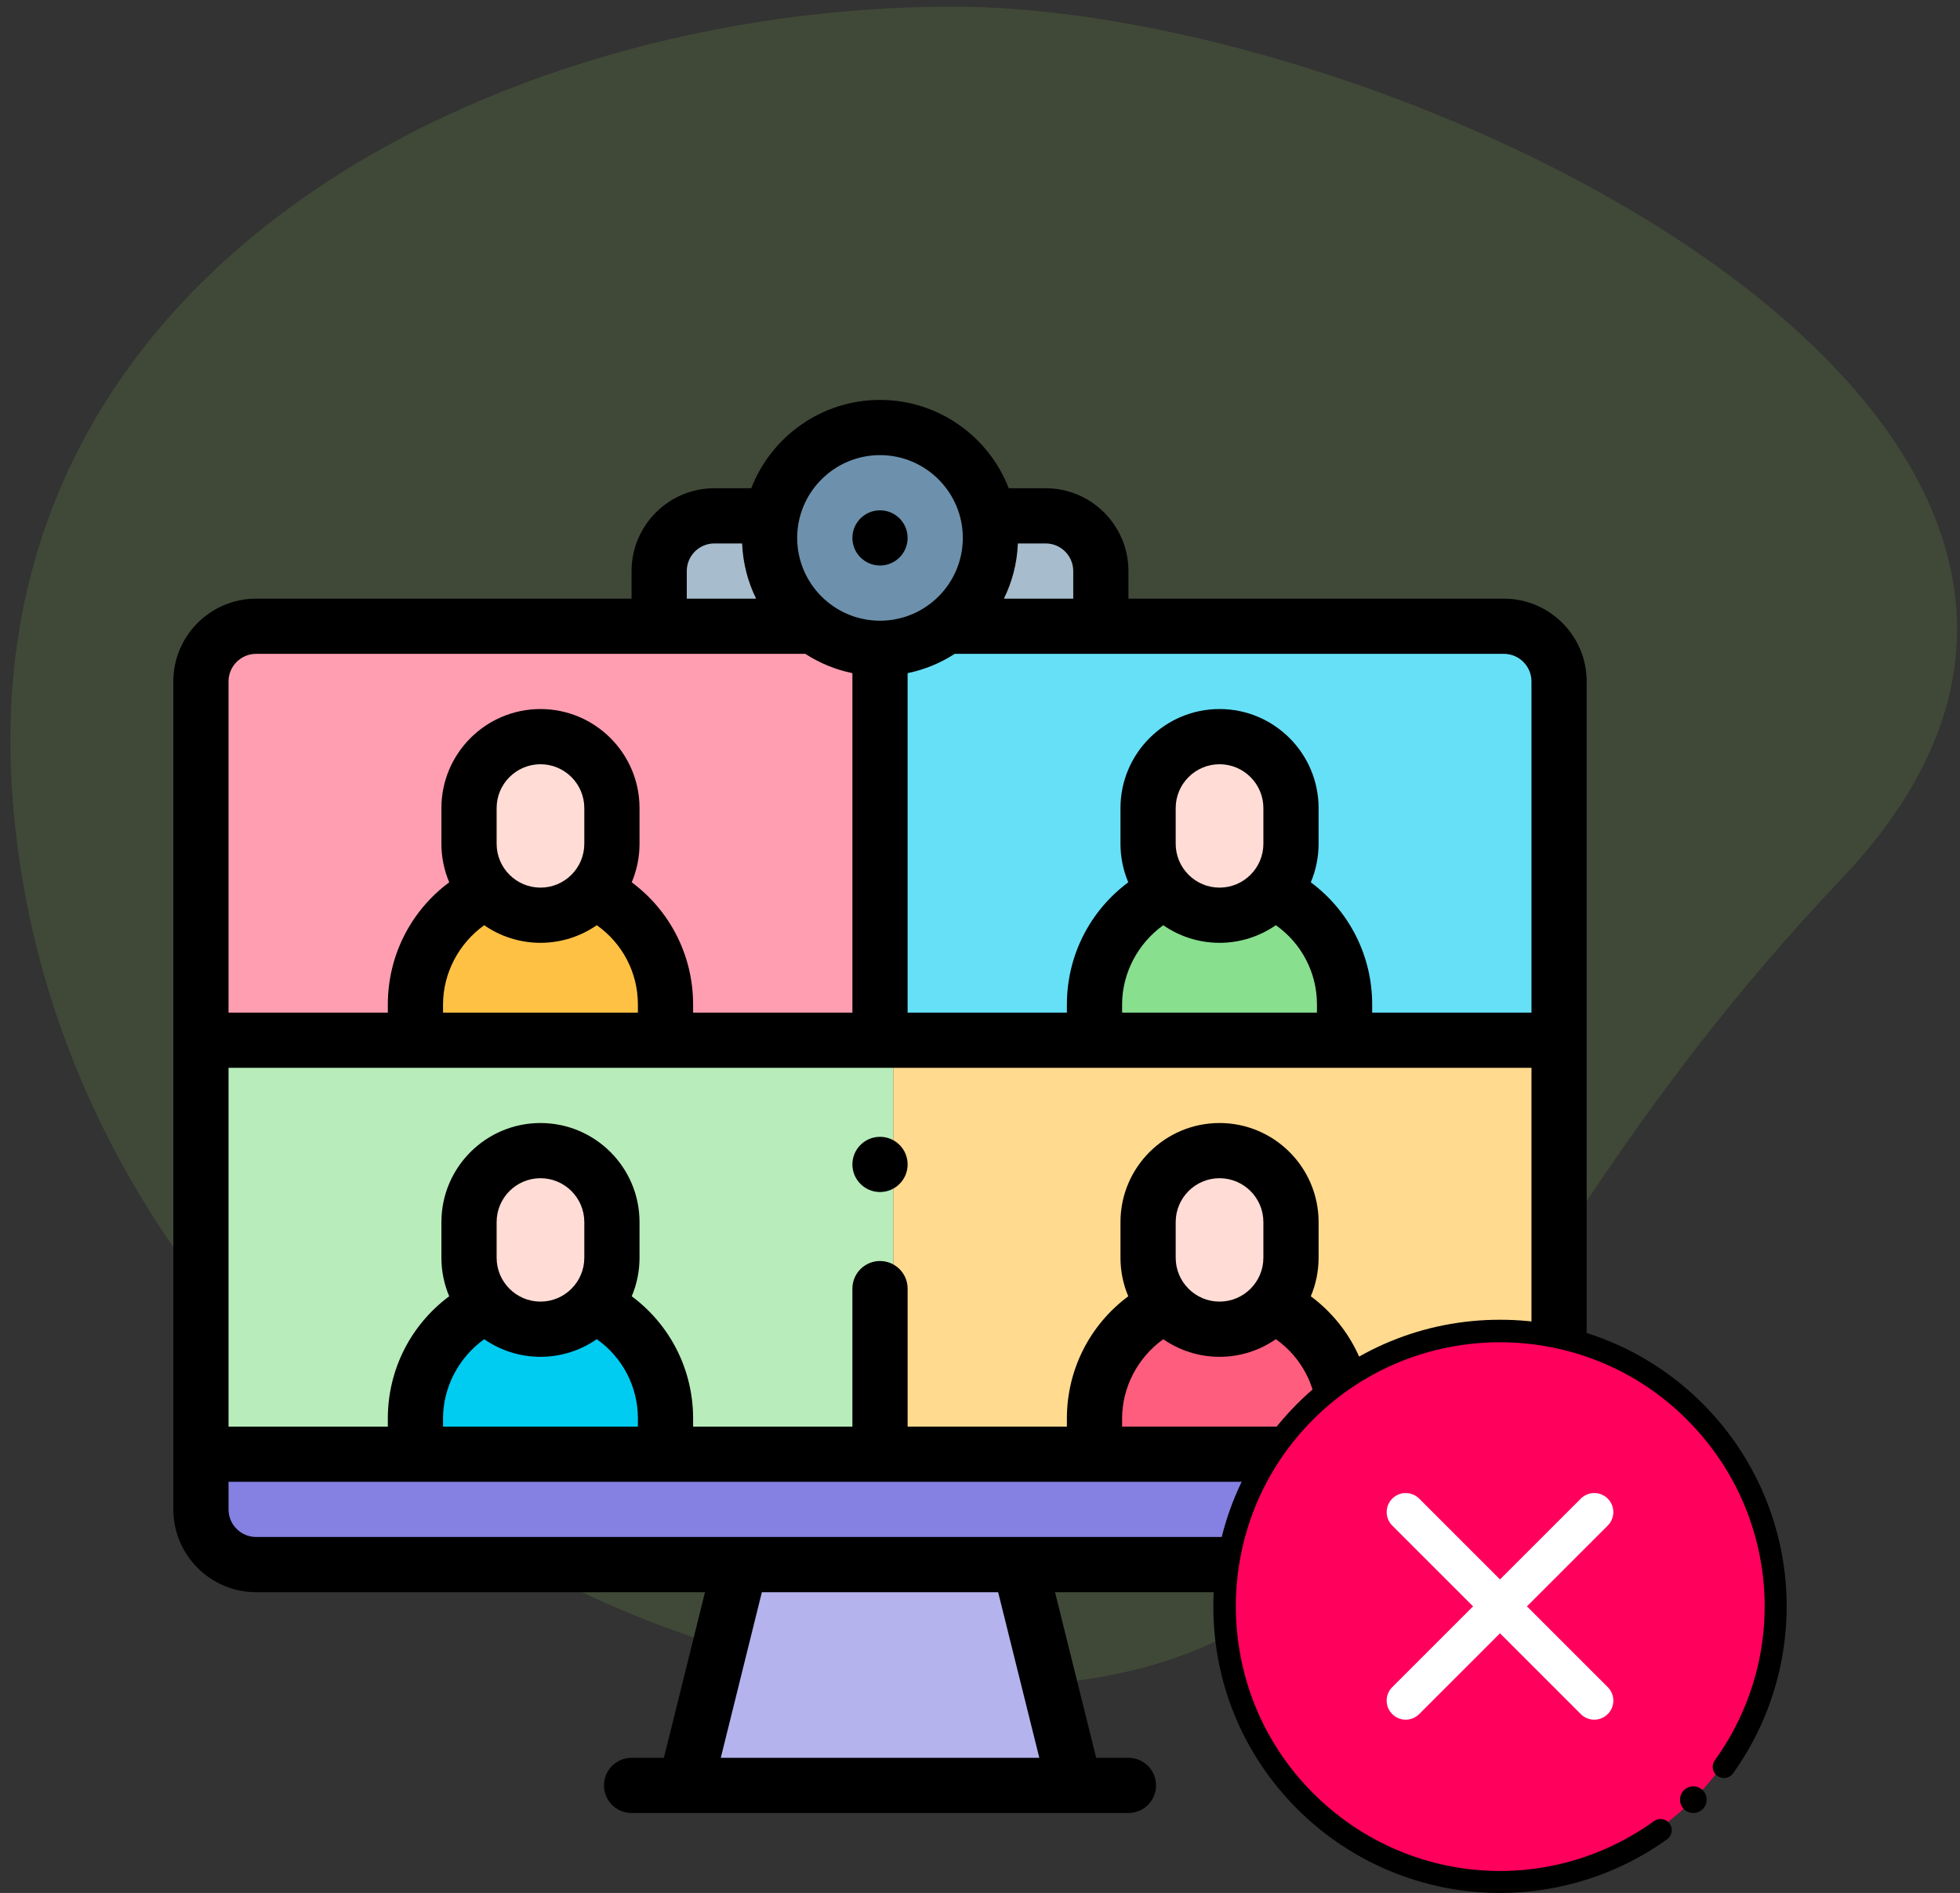 <?xml version="1.0" encoding="UTF-8"?>
<svg width="147px" height="142px" viewBox="0 0 147 142" version="1.1" xmlns="http://www.w3.org/2000/svg" xmlns:xlink="http://www.w3.org/1999/xlink">
    <rect x="0" y="0" width="147" height="142" fill="#333333" stroke="none"/>
    <title>cancel-meeting-icon</title>
    <g id="Review-Meeting" stroke="none" stroke-width="1" fill="none" fill-rule="evenodd">
        <g id="Meeting_Cancel_Meeting" transform="translate(-115, -342)">
            <g id="cancel-meeting-icon" transform="translate(115.778, 342.5)">
                <path d="M73,126 C107.079,126 105.251,99.174 137.321,65.439 C169.392,31.703 104.745,0 70.667,0 C36.588,0 -2.327,19.263 0.109,58.529 C2.545,97.795 38.921,126 73,126 Z" id="Oval" fill-opacity="0.16" fill="#86C04F"></path>
                <g id="Group" transform="translate(15.222, 32.5)" fill-rule="nonzero">
                    <path d="M51,16.586 C52.867,16.586 54.59,15.969 55.976,14.927 C57.99,13.414 59.293,11.006 59.293,8.293 C59.293,7.725 59.236,7.17 59.127,6.635 C58.359,2.849 55.012,0 51,0 C46.988,0 43.642,2.849 42.873,6.635 C42.765,7.17 42.708,7.725 42.708,8.293 C42.708,11.006 44.01,13.414 46.024,14.927 C47.411,15.969 49.133,16.586 51,16.586 Z" id="Path" fill="#6D91AC"></path>
                    <path d="M46.024,14.927 C44.01,13.414 42.708,11.006 42.708,8.293 C42.708,7.725 42.765,7.17 42.874,6.635 L38.561,6.635 C36.28,6.635 34.415,8.5 34.415,10.781 L34.415,14.928 L46.024,14.928 L46.024,14.927 Z" id="Path" fill="#A7BDCD"></path>
                    <path d="M59.293,8.293 C59.293,11.006 57.99,13.414 55.976,14.927 L67.586,14.927 L67.586,10.781 C67.586,8.501 65.72,6.634 63.439,6.634 L59.127,6.634 C59.236,7.17 59.293,7.725 59.293,8.293 Z" id="Path" fill="#A7BDCD"></path>
                    <path d="M30.866,28.586 C30.866,25.635 28.451,23.22 25.5,23.22 C22.549,23.22 20.134,25.635 20.134,28.586 L20.134,31.269 C20.134,32.641 20.656,33.897 21.51,34.848 C22.495,35.943 23.92,36.635 25.5,36.635 C27.08,36.635 28.505,35.943 29.49,34.848 C30.344,33.897 30.866,32.641 30.866,31.269 L30.866,28.586 Z" id="Path" fill="#FFDCD5"></path>
                    <path d="M29.49,34.848 C28.505,35.943 27.08,36.635 25.5,36.635 C23.92,36.635 22.495,35.943 21.511,34.848 C18.326,36.354 16.11,39.602 16.11,43.342 L16.11,46.025 L34.89,46.025 L34.89,43.342 C34.891,39.602 32.674,36.354 29.49,34.848 L29.49,34.848 Z" id="Path" fill="#FFC144"></path>
                    <path d="M30.866,59.683 C30.866,56.732 28.451,54.317 25.5,54.317 C22.549,54.317 20.134,56.732 20.134,59.683 L20.134,62.366 C20.134,63.738 20.656,64.994 21.51,65.945 C22.495,67.041 23.92,67.732 25.5,67.732 C27.08,67.732 28.505,67.041 29.49,65.945 C30.344,64.994 30.866,63.738 30.866,62.366 L30.866,59.683 Z" id="Path" fill="#FFDCD5"></path>
                    <path d="M29.49,65.945 C28.505,67.041 27.08,67.732 25.5,67.732 C23.92,67.732 22.495,67.041 21.511,65.945 C18.326,67.452 16.11,70.699 16.11,74.439 L16.11,77.122 L34.89,77.122 L34.89,74.439 C34.891,70.699 32.674,67.452 29.49,65.945 L29.49,65.945 Z" id="Path" fill="#00CCF2"></path>
                    <path d="M81.866,28.586 C81.866,25.635 79.452,23.22 76.5,23.22 C73.549,23.22 71.134,25.635 71.134,28.586 L71.134,31.269 C71.134,32.641 71.656,33.897 72.511,34.848 C73.495,35.943 74.921,36.635 76.5,36.635 C78.08,36.635 79.505,35.943 80.49,34.848 C81.345,33.897 81.866,32.641 81.866,31.269 L81.866,28.586 Z" id="Path" fill="#FFDCD5"></path>
                    <path d="M80.49,34.848 C79.506,35.943 78.08,36.635 76.5,36.635 C74.921,36.635 73.495,35.943 72.511,34.848 C69.327,36.354 67.11,39.602 67.11,43.342 L67.11,46.025 L85.891,46.025 L85.891,43.342 C85.891,39.602 83.674,36.354 80.49,34.848 L80.49,34.848 Z" id="Path" fill="#88DF8E"></path>
                    <path d="M81.866,59.683 C81.866,56.732 79.452,54.317 76.5,54.317 C73.549,54.317 71.134,56.732 71.134,59.683 L71.134,62.366 C71.134,63.738 71.656,64.994 72.511,65.945 C73.495,67.041 74.921,67.732 76.5,67.732 C78.08,67.732 79.505,67.041 80.49,65.945 C81.345,64.994 81.866,63.738 81.866,62.366 L81.866,59.683 Z" id="Path" fill="#FFDCD5"></path>
                    <path d="M80.49,65.945 C79.506,67.041 78.08,67.732 76.5,67.732 C74.921,67.732 73.495,67.041 72.511,65.945 C69.327,67.452 67.11,70.699 67.11,74.439 L67.11,77.122 L85.891,77.122 L85.891,74.439 C85.891,70.699 83.674,67.452 80.49,65.945 L80.49,65.945 Z" id="Path" fill="#FF5D7D"></path>
                    <path d="M51,77.122 L34.89,77.122 L16.11,77.122 L0,77.122 L0,81.269 C0,83.549 1.866,85.415 4.147,85.415 L85.891,85.415 L85.891,77.122 L67.11,77.122 L51,77.122 Z" id="Path" fill="#8481E2"></path>
                    <path d="M85.891,77.122 L85.891,85.415 L97.854,85.415 C100.135,85.415 102,83.549 102,81.269 L102,77.122 L86.367,77.122 L85.891,77.122 Z" id="Path" fill="#B5B3EE"></path>
                    <path d="M34.891,46.025 L51,46.025 L51,16.586 C49.134,16.586 47.411,15.969 46.025,14.927 L34.415,14.927 L4.146,14.927 C1.866,14.927 -0,16.793 -0,19.074 L-0,46.025 L16.11,46.025 L16.11,43.342 C16.11,39.602 18.326,36.355 21.51,34.848 C20.656,33.897 20.134,32.641 20.134,31.269 L20.134,28.586 C20.134,25.635 22.549,23.22 25.5,23.22 C28.451,23.22 30.866,25.635 30.866,28.586 L30.866,31.269 C30.866,32.641 30.344,33.897 29.49,34.848 C32.674,36.355 34.89,39.602 34.89,43.342 L34.89,46.025 L34.891,46.025 Z" id="Path" fill="#FF9EB1"></path>
                    <path d="M51,46.025 L34.89,46.025 L16.11,46.025 L0,46.025 L0,77.122 L16.11,77.122 L16.11,74.439 C16.11,70.699 18.326,67.452 21.51,65.945 C20.656,64.994 20.134,63.738 20.134,62.366 L20.134,59.683 C20.134,56.732 22.549,54.317 25.5,54.317 C28.452,54.317 30.866,56.732 30.866,59.683 L30.866,62.366 C30.866,63.738 30.345,64.994 29.49,65.945 C32.674,67.451 34.891,70.699 34.891,74.439 L34.891,77.122 L51,77.122 L51,46.025 L51,46.025 Z" id="Path" fill="#B8ECBB"></path>
                    <path d="M51,16.586 L51,46.025 L67.11,46.025 L67.11,43.342 C67.11,39.602 69.327,36.355 72.511,34.848 C71.656,33.897 71.134,32.641 71.134,31.269 L71.134,28.586 C71.134,25.635 73.549,23.22 76.5,23.22 C79.452,23.22 81.866,25.635 81.866,28.586 L81.866,31.269 C81.866,32.641 81.345,33.897 80.49,34.848 C83.674,36.355 85.891,39.602 85.891,43.342 L85.891,46.025 L102,46.025 L102,19.074 C102,16.793 100.135,14.927 97.854,14.927 L67.586,14.927 L55.976,14.927 C54.59,15.969 52.867,16.586 51,16.586 Z" id="Path" fill="#66E0F7"></path>
                    <path d="M67.11,46.025 L51,46.025 L51,77.122 L67.11,77.122 L67.11,74.439 C67.11,70.699 69.327,67.452 72.511,65.945 C71.656,64.994 71.134,63.738 71.134,62.366 L71.134,59.683 C71.134,56.732 73.549,54.317 76.5,54.317 C79.452,54.317 81.866,56.732 81.866,59.683 L81.866,62.366 C81.866,63.738 81.345,64.994 80.49,65.945 C83.674,67.451 85.891,70.699 85.891,74.439 L85.891,77.122 L102,77.122 L102,46.025 L85.891,46.025 L67.11,46.025 Z" id="Path" fill="#FFDA8F"></path>
                    <polygon id="Path" fill="#B5B3EE" points="40.503 85.415 61.505 85.415 65.612 102 36.389 102"></polygon>
                </g>
                <g id="Group" transform="translate(12.222, 29.5)" fill="#000000" fill-rule="nonzero">
                    <path d="M99.789,14.907 L71.633,14.907 L71.633,12.836 C71.633,9.411 68.847,6.625 65.422,6.625 L62.655,6.625 C61.156,2.754 57.395,0 53,0 C48.606,0 44.845,2.754 43.345,6.625 L40.578,6.625 C37.153,6.625 34.367,9.411 34.367,12.836 L34.367,14.907 L6.211,14.907 C2.786,14.907 0,17.693 0,21.118 L0,83.227 C0,86.652 2.786,89.438 6.211,89.438 L39.874,89.438 L36.793,101.86 L34.367,101.86 C33.224,101.86 32.297,102.787 32.297,103.93 C32.297,105.074 33.224,106 34.367,106 L71.633,106 C72.777,106 73.704,105.074 73.704,103.93 C73.704,102.787 72.777,101.86 71.633,101.86 L69.214,101.86 L66.127,89.438 L99.789,89.438 C103.214,89.438 106,86.652 106,83.227 L106,21.118 C106,17.693 103.214,14.907 99.789,14.907 Z M81.754,64.351 C81.754,66.164 80.278,67.639 78.465,67.639 C76.652,67.639 75.177,66.164 75.177,64.351 L75.177,61.672 C75.177,59.858 76.652,58.383 78.465,58.383 C80.278,58.383 81.754,59.858 81.754,61.672 L81.754,64.351 Z M74.245,70.46 C75.444,71.291 76.898,71.78 78.465,71.78 C80.033,71.78 81.489,71.29 82.689,70.457 C84.613,71.821 85.772,74.012 85.772,76.407 L85.772,77.016 L71.158,77.016 L71.158,76.407 C71.158,74.051 72.342,71.823 74.245,70.46 L74.245,70.46 Z M85.31,67.239 C85.686,66.351 85.894,65.374 85.894,64.351 L85.894,61.672 C85.894,57.575 82.561,54.243 78.465,54.243 C74.369,54.243 71.036,57.575 71.036,61.672 L71.036,64.351 C71.036,65.374 71.244,66.351 71.621,67.239 C68.741,69.381 67.017,72.74 67.017,76.407 L67.017,77.016 L55.071,77.016 L55.071,66.664 C55.071,65.521 54.143,64.594 53,64.594 C51.857,64.594 50.93,65.521 50.93,66.664 L50.93,77.016 L38.983,77.016 L38.983,76.407 C38.983,72.741 37.26,69.381 34.38,67.239 C34.756,66.351 34.964,65.374 34.964,64.351 L34.964,61.672 C34.964,57.575 31.631,54.243 27.535,54.243 C23.439,54.243 20.106,57.575 20.106,61.672 L20.106,64.351 C20.106,65.374 20.315,66.351 20.691,67.239 C17.81,69.381 16.087,72.74 16.087,76.407 L16.087,77.016 L4.141,77.016 L4.141,77.016 L4.141,50.102 L101.86,50.102 L101.86,50.102 L101.86,77.016 L101.86,77.016 L89.913,77.016 L89.913,76.407 C89.913,72.741 88.19,69.381 85.31,67.239 Z M30.823,64.351 C30.823,66.164 29.348,67.639 27.535,67.639 C25.722,67.639 24.247,66.164 24.247,64.351 L24.247,61.672 C24.247,59.858 25.722,58.383 27.535,58.383 C29.348,58.383 30.823,59.858 30.823,61.672 L30.823,64.351 Z M23.315,70.46 C24.514,71.291 25.968,71.78 27.535,71.78 C29.103,71.78 30.559,71.29 31.759,70.457 C33.683,71.821 34.842,74.012 34.842,76.407 L34.842,77.016 L20.228,77.016 L20.228,76.407 C20.228,74.051 21.412,71.823 23.315,70.46 Z M30.823,33.296 C30.823,35.109 29.348,36.584 27.535,36.584 C25.722,36.584 24.247,35.109 24.247,33.296 L24.247,30.617 C24.247,28.804 25.722,27.329 27.535,27.329 C29.348,27.329 30.823,28.804 30.823,30.617 L30.823,33.296 Z M23.315,39.405 C24.515,40.236 25.969,40.725 27.535,40.725 C29.103,40.725 30.559,40.235 31.759,39.403 C33.683,40.766 34.842,42.957 34.842,45.353 L34.842,45.961 L20.228,45.961 L20.228,45.353 C20.228,42.996 21.412,40.769 23.315,39.405 L23.315,39.405 Z M81.754,33.296 C81.754,35.109 80.278,36.584 78.465,36.584 C76.652,36.584 75.177,35.109 75.177,33.296 L75.177,30.617 C75.177,28.804 76.652,27.329 78.465,27.329 C80.278,27.329 81.754,28.804 81.754,30.617 L81.754,33.296 Z M74.245,39.405 C75.444,40.236 76.898,40.725 78.465,40.725 C80.033,40.725 81.489,40.235 82.689,39.402 C84.613,40.766 85.772,42.957 85.772,45.352 L85.772,45.961 L71.158,45.961 L71.158,45.352 C71.158,42.996 72.342,40.769 74.245,39.405 Z M101.86,21.118 L101.86,45.961 L101.86,45.961 L89.913,45.961 L89.913,45.353 C89.913,41.687 88.19,38.326 85.31,36.185 C85.686,35.296 85.894,34.32 85.894,33.296 L85.894,30.617 C85.894,26.52 82.561,23.188 78.465,23.188 C74.369,23.188 71.036,26.521 71.036,30.617 L71.036,33.296 C71.036,34.32 71.244,35.296 71.621,36.185 C68.741,38.326 67.017,41.686 67.017,45.353 L67.017,45.961 L55.071,45.961 L55.071,20.495 C56.351,20.234 57.544,19.734 58.606,19.047 L99.789,19.047 C100.931,19.047 101.86,19.976 101.86,21.118 Z M67.493,12.836 L67.493,14.907 L62.293,14.907 C62.912,13.648 63.283,12.247 63.341,10.766 L65.422,10.766 C66.564,10.766 67.493,11.695 67.493,12.836 L67.493,12.836 Z M53,4.141 C56.425,4.141 59.211,6.927 59.211,10.352 C59.211,13.776 56.425,16.562 53,16.562 C49.575,16.562 46.789,13.776 46.789,10.352 C46.789,6.927 49.575,4.141 53,4.141 Z M38.508,14.907 L38.508,12.836 C38.508,11.695 39.437,10.766 40.578,10.766 L42.659,10.766 C42.718,12.247 43.088,13.648 43.708,14.907 L38.508,14.907 C38.508,14.907 38.508,14.907 38.508,14.907 L38.508,14.907 Z M4.141,21.118 C4.141,19.976 5.069,19.047 6.211,19.047 L47.395,19.047 C48.457,19.734 49.65,20.234 50.93,20.495 L50.93,45.961 L38.983,45.961 L38.983,45.353 C38.983,41.687 37.26,38.326 34.38,36.185 C34.756,35.296 34.964,34.32 34.964,33.296 L34.964,30.617 C34.964,26.52 31.631,23.188 27.535,23.188 C23.439,23.188 20.106,26.521 20.106,30.617 L20.106,33.296 C20.106,34.32 20.315,35.296 20.691,36.185 C17.81,38.326 16.087,41.686 16.087,45.353 L16.087,45.961 L4.141,45.961 L4.141,21.118 Z M4.141,83.227 L4.141,81.157 L4.141,81.157 L85.772,81.157 L85.772,85.297 L6.211,85.297 C5.07,85.297 4.141,84.369 4.141,83.227 Z M64.948,101.86 L41.059,101.86 L44.14,89.438 L61.861,89.438 L64.948,101.86 Z M99.789,85.297 L89.913,85.297 L89.913,81.157 L101.86,81.157 L101.86,81.157 L101.86,83.227 C101.86,84.369 100.931,85.297 99.789,85.297 L99.789,85.297 Z" id="Shape"></path>
                    <path d="M53.001,12.422 C54.144,12.422 55.071,11.495 55.071,10.352 C55.071,9.208 54.144,8.281 53.001,8.281 L52.999,8.281 C51.856,8.281 50.93,9.208 50.93,10.352 C50.93,11.495 51.858,12.422 53.001,12.422 Z" id="Path"></path>
                    <path d="M53,55.278 C51.857,55.278 50.93,56.205 50.93,57.349 C50.93,58.492 51.857,59.419 53,59.419 C54.143,59.419 55.071,58.492 55.071,57.349 L55.071,57.347 C55.071,56.204 54.144,55.278 53,55.278 Z" id="Path"></path>
                </g>
                <g id="Group-2" transform="translate(90.222, 98.5)" fill-rule="nonzero">
                    <g id="check-mark-(1)">
                        <path d="M42,21.5 C42,32.822 32.822,42 21.5,42 C10.178,42 1,32.822 1,21.5 C1,10.178 10.178,1 21.5,1 C32.822,1 42,10.178 42,21.5 Z" id="Path" fill="#FF005D"></path>
                        <path d="M21.495,43 C20.946,43 20.397,42.979 19.847,42.937 C14.738,42.545 9.926,40.331 6.297,36.703 C2.236,32.642 0,27.243 0,21.5 C0,15.757 2.236,10.358 6.297,6.297 C10.358,2.236 15.757,0 21.5,0 C27.243,0 32.642,2.236 36.703,6.297 C40.331,9.926 42.545,14.738 42.937,19.847 C43.324,24.901 41.917,29.938 38.974,34.032 C38.704,34.408 38.179,34.494 37.802,34.223 C37.425,33.953 37.34,33.428 37.611,33.051 C43.298,25.139 42.417,14.387 35.515,7.485 C27.787,-0.243 15.213,-0.243 7.485,7.485 C-0.243,15.213 -0.243,27.787 7.485,35.515 C14.387,42.417 25.14,43.299 33.051,37.61 C33.428,37.34 33.953,37.426 34.224,37.802 C34.494,38.179 34.408,38.703 34.032,38.974 C30.384,41.597 25.986,43 21.495,43 L21.495,43 Z" id="Path" fill="#000000"></path>
                        <path d="M36,37 C35.737,37 35.479,36.893 35.293,36.707 C35.107,36.521 35,36.263 35,36 C35,35.737 35.107,35.479 35.293,35.293 C35.479,35.107 35.737,35 36,35 C36.263,35 36.521,35.107 36.707,35.293 C36.893,35.479 37,35.737 37,36 C37,36.263 36.893,36.521 36.707,36.707 C36.521,36.893 36.263,37 36,37 Z" id="Path" fill="#000000"></path>
                    </g>
                    <path d="M13.419,29.581 C12.86,29.023 12.86,28.118 13.419,27.56 L27.56,13.419 C28.119,12.86 29.023,12.86 29.581,13.419 C30.14,13.977 30.14,14.881 29.581,15.439 L15.439,29.581 C15.157,29.861 14.792,30 14.428,30 C14.062,30 13.696,29.861 13.419,29.581 Z" id="Path" fill="#FFFFFF"></path>
                </g>
                <path d="M118.792,128.5 C118.427,128.5 118.061,128.361 117.783,128.081 L103.641,113.939 C103.083,113.381 103.083,112.477 103.641,111.919 C104.199,111.36 105.104,111.36 105.662,111.919 L119.804,126.06 C120.362,126.618 120.362,127.523 119.804,128.081 C119.524,128.361 119.158,128.5 118.792,128.5 Z" id="Path" fill="#FFFFFF" fill-rule="nonzero"></path>
            </g>
        </g>
    </g>
</svg>